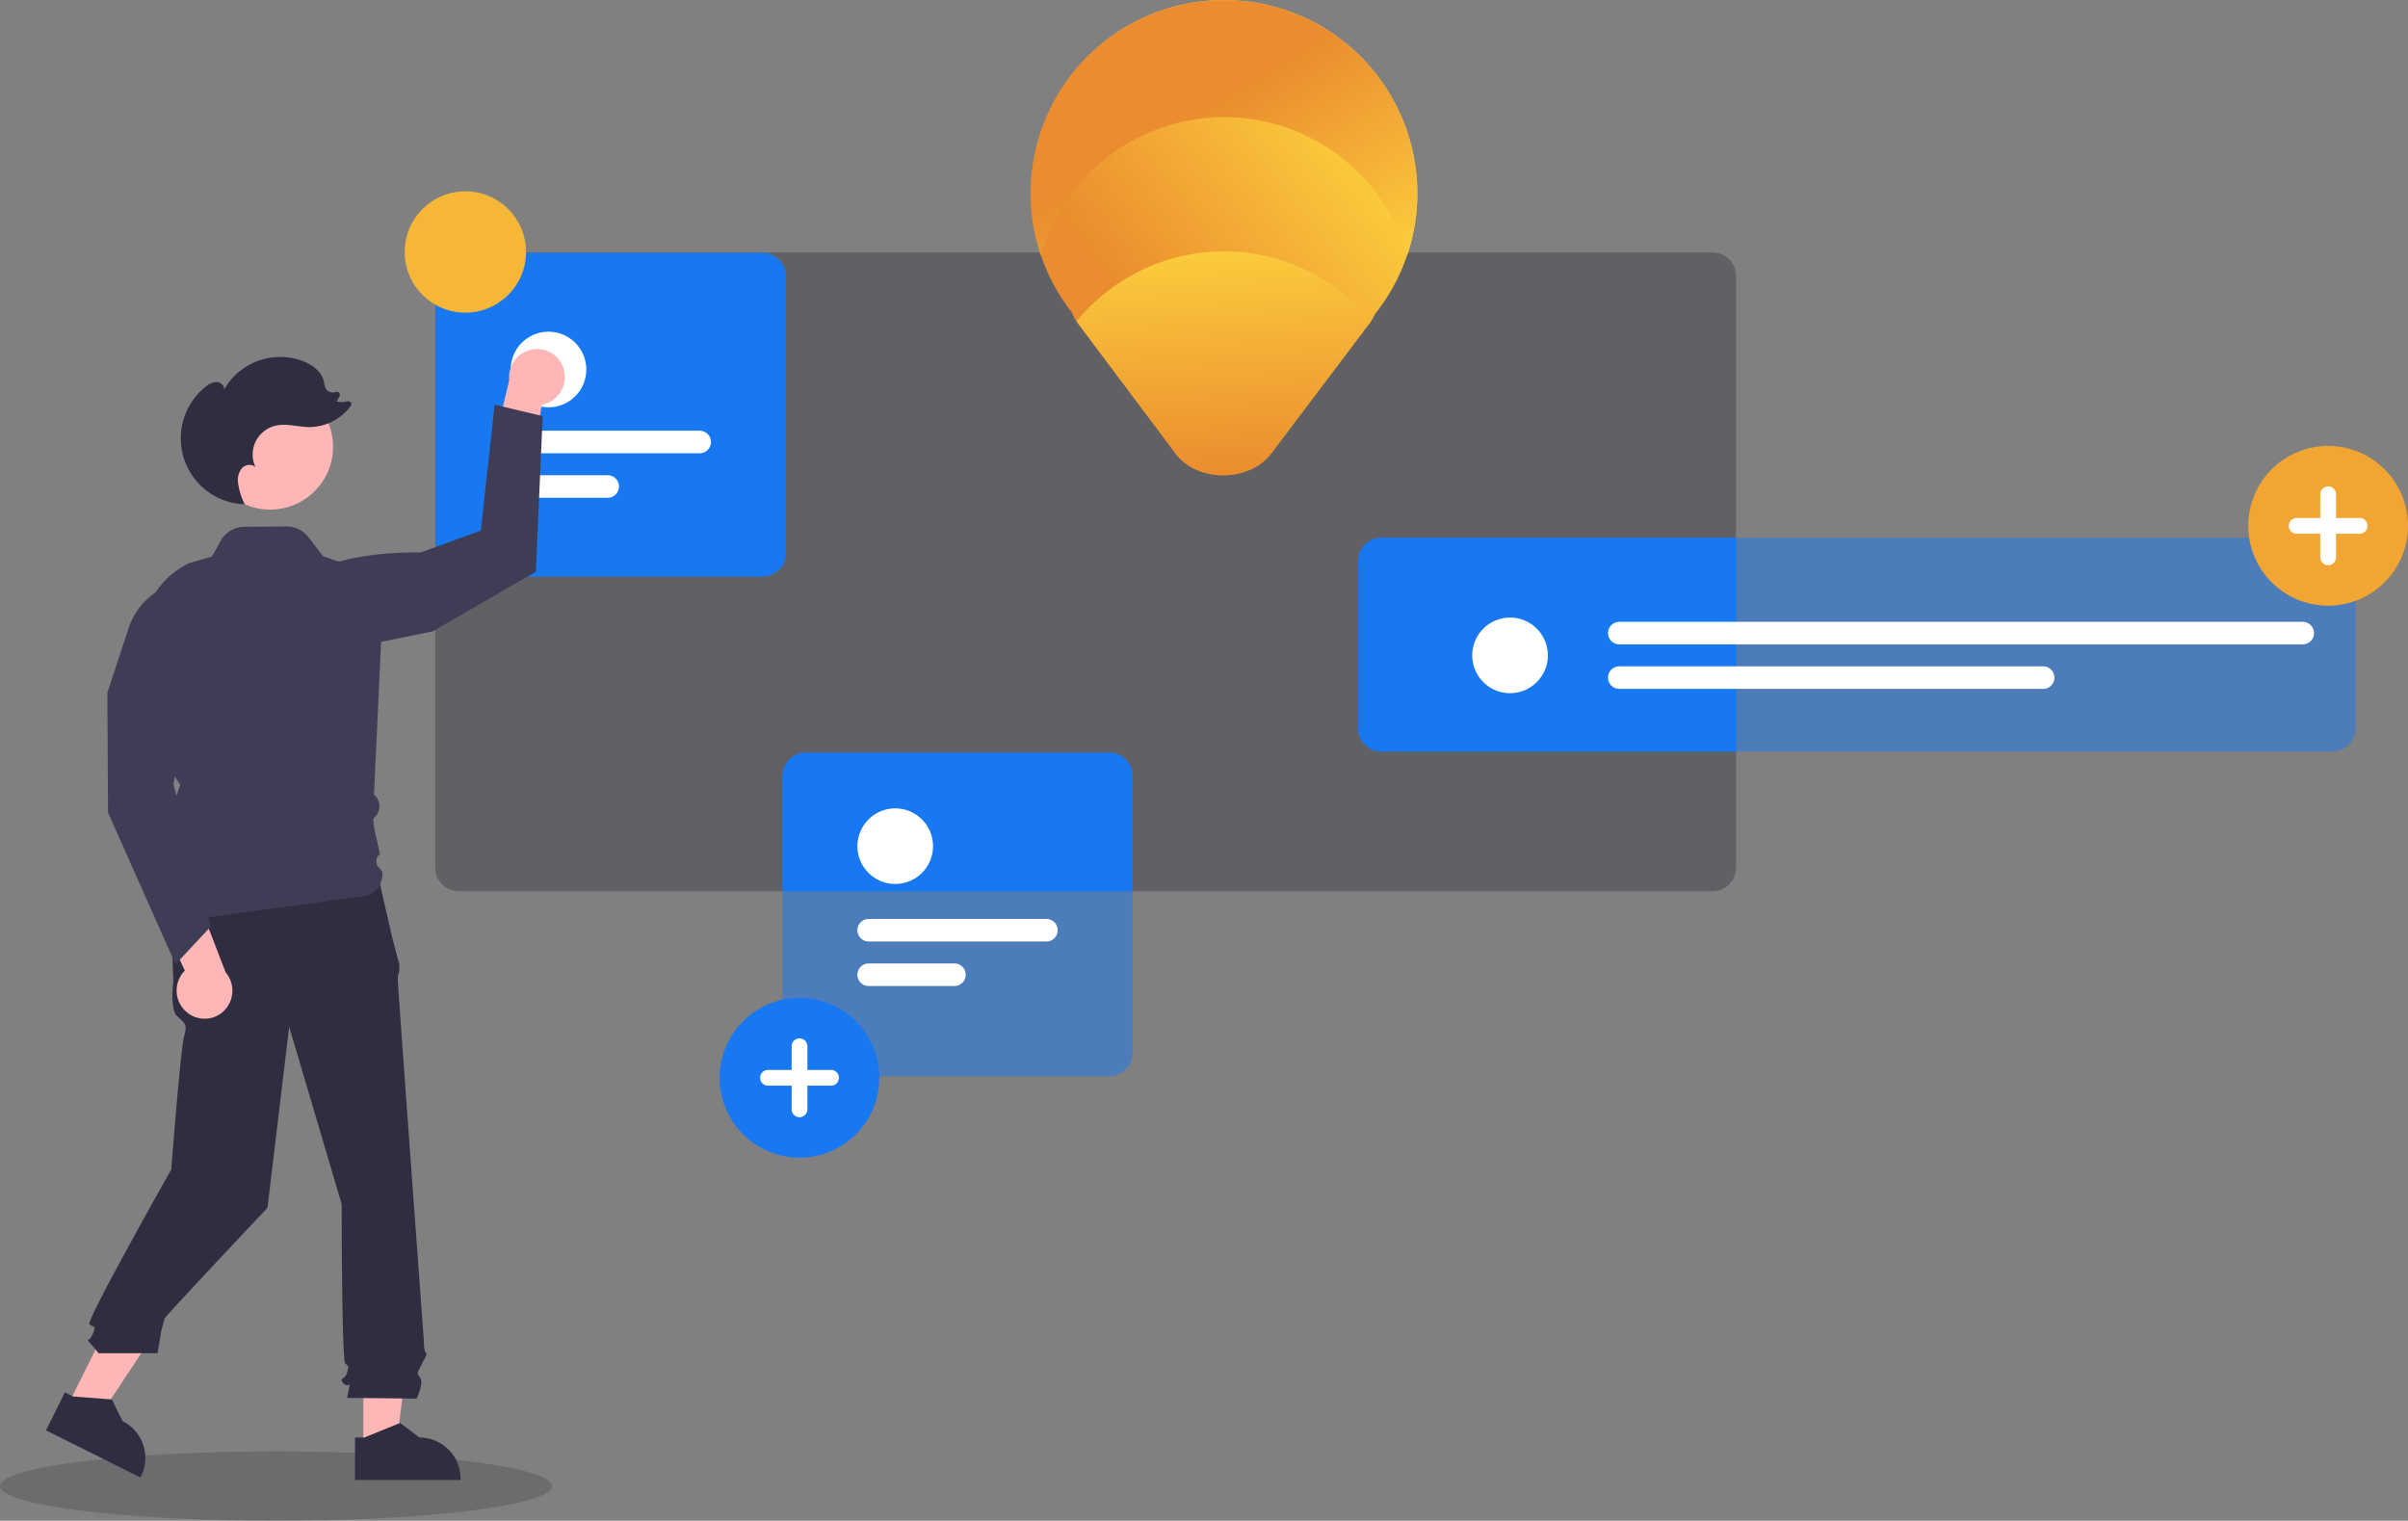 <svg xmlns="http://www.w3.org/2000/svg" xmlns:xlink="http://www.w3.org/1999/xlink" width="833.317" height="526.243" viewBox="0 0 833.317 526.243">
  <rect x="0" y="0" width="833.317" height="526.243" fill="#808080" stroke="none"/>
  <defs>
    <linearGradient id="linear-gradient" x1="0.855" y1="0.337" x2="0.386" y2="0.782" gradientUnits="objectBoundingBox">
      <stop offset="0" stop-color="#fccb3c"/>
      <stop offset="1" stop-color="#ea8c2f"/>
    </linearGradient>
    <linearGradient id="linear-gradient-2" x1="0.451" y1="1.457" x2="-0.066" y2="0.899" xlink:href="#linear-gradient"/>
    <linearGradient id="linear-gradient-3" x1="0.436" y1="0" x2="0.5" y2="1" xlink:href="#linear-gradient"/>
  </defs>
  <g id="welcome" transform="translate(384 -4630.757)">
    <ellipse id="Ellipse_202" data-name="Ellipse 202" cx="95.5" cy="12" rx="95.5" ry="12" transform="translate(-384 5133)" fill="rgba(0,0,0,0.16)"/>
    <path id="Path_6" data-name="Path 6" d="M808.054,287.654H374.044a8.07,8.07,0,0,0-8.07,8.06v204.87a8.079,8.079,0,0,0,8.07,8.07h434.01a8.077,8.077,0,0,0,8.06-8.07V295.714a8.068,8.068,0,0,0-8.06-8.06Z" transform="translate(-599.341 4430.488)" fill="#2b2a36" opacity="0.36"/>
    <path id="Path_7" data-name="Path 7" d="M693.414,386.354a8.068,8.068,0,0,0-8.06,8.06v57.87a8.077,8.077,0,0,0,8.06,8.07h122.7v-74Z" transform="translate(-599.341 4430.488)" fill="#1878f2"/>
    <path id="Path_8" data-name="Path 8" d="M1022.43,460.35H693.418a8.076,8.076,0,0,1-8.066-8.066V394.416a8.075,8.075,0,0,1,8.066-8.066h329.01a8.075,8.075,0,0,1,8.066,8.066v57.868a8.076,8.076,0,0,1-8.064,8.066Z" transform="translate(-599.341 4430.488)" fill="#1878f2" opacity="0.5"/>
    <circle id="Ellipse_4" data-name="Ellipse 4" cx="13.089" cy="13.089" r="13.089" transform="translate(125.482 4844.448)" fill="#fff"/>
    <path id="Path_9" data-name="Path 9" d="M1012.23,423.246H775.72a3.9,3.9,0,1,1,0-7.8h236.514a3.9,3.9,0,0,1,0,7.8Z" transform="translate(-599.341 4430.488)" fill="#fff"/>
    <path id="Path_10" data-name="Path 10" d="M922.4,438.648H775.72a3.9,3.9,0,0,1,0-7.8H922.4a3.9,3.9,0,1,1,0,7.8Z" transform="translate(-599.341 4430.488)" fill="#fff"/>
    <path id="Path_11" data-name="Path 11" d="M151.406,545.537h11.328l5.389-43.693H151.4Z" transform="translate(-409.661 4586.363)" fill="#ffb6b6"/>
    <path id="Path_12" data-name="Path 12" d="M299.858,713.351h3.188l12.448-5.062,6.672,5.062h0a14.217,14.217,0,0,1,14.217,14.216v.463H299.859Z" transform="translate(-561.002 4414.851)" fill="#2f2e41"/>
    <path id="Path_13" data-name="Path 13" d="M49.051,530.809l10.139,5.053,24.314-36.7L68.541,491.7Z" transform="translate(-409.661 4586.363)" fill="#ffb6b6"/>
    <path id="Path_14" data-name="Path 14" d="M199.456,697.722l2.854,1.422,13.4,1.022,3.713,7.506h0a14.218,14.218,0,0,1,6.382,19.066l-.206.413L192.908,710.86Z" transform="translate(-561.002 4414.851)" fill="#2f2e41"/>
    <path id="Path_15" data-name="Path 15" d="M307.766,518.609l-72.026,1.879,1.253,35.073s-1.253,9.395,1.253,11.9,3.758,2.505,2.505,6.889-4.491,46.274-4.491,46.274-29.561,52.27-28.309,53.523,2.505,0,1.253,3.132-2.505,1.879-1.253,3.132a46.129,46.129,0,0,1,3.132,3.758H231.5s1.142-6.263,1.142-6.889,1.253-4.384,1.253-5.01,35.669-38.417,35.669-38.417l7.516-62.631L295.24,632.6s0,53.863,1.253,55.115,1.253.626.626,3.132-3.132,1.879-1.253,3.758,2.505-1.253,1.879,1.879l-.626,3.132,24.063.269s2.505-5.279,1.253-7.158-1.177-1.366.351-4.441,2.155-3.7,1.528-4.327-.626-3.958-.626-3.958-9.031-123.184-9.031-125.063a6.247,6.247,0,0,1,.52-2.818v-2.551l-2.4-9.037Z" transform="translate(-561.002 4414.851)" fill="#2f2e41"/>
    <path id="Path_16" data-name="Path 16" d="M1021.02,409.86a27.638,27.638,0,1,1,27.638-27.638A27.638,27.638,0,0,1,1021.02,409.86Z" transform="translate(-599.341 4430.488)" fill="#f1a634"/>
    <path id="Path_17" data-name="Path 17" d="M1031.93,379.5h-8.179v-8.179a2.726,2.726,0,0,0-5.453,0V379.5h-8.179a2.726,2.726,0,1,0,0,5.453h8.179v8.179a2.726,2.726,0,0,0,5.453,0v-8.179h8.179a2.726,2.726,0,1,0,0-5.453Z" transform="translate(-599.341 4430.488)" fill="#fff"/>
    <path id="Path_18" data-name="Path 18" d="M599.224,460.724H494.214a8.079,8.079,0,0,0-8.07,8.07v39.86h121.14v-39.86a8.077,8.077,0,0,0-8.06-8.07Z" transform="translate(-599.341 4430.488)" fill="#1878f2"/>
    <path id="Path_19" data-name="Path 19" d="M599.221,572.724H494.21a8.076,8.076,0,0,1-8.066-8.066V468.79a8.075,8.075,0,0,1,8.066-8.066H599.221a8.075,8.075,0,0,1,8.066,8.066v95.868a8.076,8.076,0,0,1-8.066,8.066Z" transform="translate(-599.341 4430.488)" fill="#1878f2" opacity="0.5"/>
    <circle id="Ellipse_5" data-name="Ellipse 5" cx="13.089" cy="13.089" r="13.089" transform="translate(-87.282 4910.474)" fill="#fff"/>
    <path id="Path_20" data-name="Path 20" d="M577.472,526.06H515.958a3.9,3.9,0,1,1,0-7.8h61.514a3.9,3.9,0,0,1,0,7.8Z" transform="translate(-599.341 4430.488)" fill="#fff"/>
    <path id="Path_21" data-name="Path 21" d="M545.641,541.462H515.958a3.9,3.9,0,0,1,0-7.8h29.684a3.9,3.9,0,0,1,0,7.8Z" transform="translate(-599.341 4430.488)" fill="#fff"/>
    <path id="Path_22" data-name="Path 22" d="M492.021,600.86a27.638,27.638,0,1,1,27.638-27.638A27.638,27.638,0,0,1,492.021,600.86Z" transform="translate(-599.341 4430.488)" fill="#1878f2"/>
    <path id="Path_23" data-name="Path 23" d="M502.926,570.5h-8.179v-8.179a2.726,2.726,0,1,0-5.453,0V570.5h-8.179a2.726,2.726,0,0,0,0,5.453h8.179v8.179a2.726,2.726,0,1,0,5.453,0v-8.179h8.179a2.726,2.726,0,1,0,0-5.453Z" transform="translate(-599.341 4430.488)" fill="#fff"/>
    <path id="Path_24" data-name="Path 24" d="M479.228,399.779H374.218a8.076,8.076,0,0,1-8.066-8.066V295.845a8.075,8.075,0,0,1,8.066-8.066h105.01a8.075,8.075,0,0,1,8.066,8.066v95.868a8.076,8.076,0,0,1-8.066,8.066Z" transform="translate(-599.341 4430.488)" fill="#1878f2"/>
    <circle id="Ellipse_6" data-name="Ellipse 6" cx="13.089" cy="13.089" r="13.089" transform="translate(-207.274 4745.529)" fill="#1878f2"/>
    <path id="Path_25" data-name="Path 25" d="M457.48,357.115H395.966a3.9,3.9,0,1,1,0-7.8H457.48a3.9,3.9,0,0,1,0,7.8Z" transform="translate(-599.341 4430.488)" fill="#1878f2"/>
    <path id="Path_26" data-name="Path 26" d="M425.649,372.517H395.966a3.9,3.9,0,1,1,0-7.8H425.65a3.9,3.9,0,0,1,0,7.8Z" transform="translate(-599.341 4430.488)" fill="#1878f2"/>
    <path id="Path_27" data-name="Path 27" d="M479.228,399.779H374.218a8.076,8.076,0,0,1-8.066-8.066V295.845a8.075,8.075,0,0,1,8.066-8.066h105.01a8.075,8.075,0,0,1,8.066,8.066v95.868a8.076,8.076,0,0,1-8.066,8.066Z" transform="translate(-599.341 4430.488)" fill="#1878f2" opacity="0.5"/>
    <circle id="Ellipse_7" data-name="Ellipse 7" cx="13.089" cy="13.089" r="13.089" transform="translate(-207.274 4745.529)" fill="#fff"/>
    <path id="Path_28" data-name="Path 28" d="M457.48,357.115H395.966a3.9,3.9,0,1,1,0-7.8H457.48a3.9,3.9,0,0,1,0,7.8Z" transform="translate(-599.341 4430.488)" fill="#fff"/>
    <path id="Path_29" data-name="Path 29" d="M425.649,372.517H395.966a3.9,3.9,0,1,1,0-7.8H425.65a3.9,3.9,0,0,1,0,7.8Z" transform="translate(-599.341 4430.488)" fill="#fff"/>
    <circle id="Ellipse_8" data-name="Ellipse 8" cx="21" cy="21" r="21" transform="translate(-243.957 4696.951)" fill="#f6b638"/>
    <path id="Path_31" data-name="Path 31" d="M371.9,343.088a9.771,9.771,0,0,1-5.759,12.435,9.6,9.6,0,0,1-1.635.451l-5.546,33.959-13.01-12.013,7.261-30.407a9.806,9.806,0,0,1,8.59-10.759,9.547,9.547,0,0,1,10.1,6.333Z" transform="translate(-561.002 4414.851)" fill="#ffb6b6"/>
    <path id="Path_32" data-name="Path 32" d="M275.881,420.037s10.1-13.341,46.739-12.976l20.8-7.556,4.753-43.57,16.636,3.961-2.377,53.868-35.648,20.6-46.739,9.506Z" transform="translate(-561.002 4414.851)" fill="#3f3d56"/>
    <circle id="ab6171fa-7d69-4734-b81c-8dff60f9761b" cx="21.747" cy="21.747" r="21.747" transform="translate(-312.234 4763.598)" fill="#ffb6b6"/>
    <path id="Path_33" data-name="Path 33" d="M233.708,535.39a.419.419,0,0,1-.114-.015c-.4-.112-.719-.2.73-12.729l1.564-9.9L234.361,504l-2.568-2.568,4.127-4.127,3.463-9.838-5.993-8.88-6.876-36.316a28.972,28.972,0,0,1,15.911-31.478l7.958-2.325,2.9-5.31a9.52,9.52,0,0,1,8.287-4.962l14.573-.109a9.52,9.52,0,0,1,7.617,3.715l5.084,6.609,21.083,7.162-3.5,75.321h0a5.233,5.233,0,0,1,.359,7.7c-.219.221-.393.4-.5.52-.355.5.311,4.275,1.135,7.475l1.056,4.9h0a3.013,3.013,0,0,0-.548,4.4l1.346,1.591h0a7.6,7.6,0,0,1-6.507,8.535C283.5,528.628,233.809,535.39,233.708,535.39Z" transform="translate(-561.002 4414.851)" fill="#3f3d56"/>
    <path id="Path_34" data-name="Path 34" d="M264.953,391.178q-.139-.307-.278-.616c.036,0,.071.006.106.007Z" transform="translate(-561.002 4414.851)" fill="#2f2e41"/>
    <path id="Path_35" data-name="Path 35" d="M248.164,349.737a6.053,6.053,0,0,1,3.792-1.639c1.406.045,2.832,1.315,2.541,2.692A22.348,22.348,0,0,1,281.392,340.7c3.5,1.233,6.923,3.7,7.726,7.318a6.591,6.591,0,0,0,.83,2.7,3.084,3.084,0,0,0,3.282.832l.034-.01A1.028,1.028,0,0,1,294.506,353l-.989,1.844a7.925,7.925,0,0,0,3.776-.08,1.027,1.027,0,0,1,1.09,1.6,17.9,17.9,0,0,1-14.269,7.334c-3.951-.024-7.944-1.386-11.789-.477a10.241,10.241,0,0,0-6.888,14.376c-1.181-1.292-3.465-.986-4.674.281a6.41,6.41,0,0,0-1.4,4.9,22.756,22.756,0,0,0,2.336,7.639,22.836,22.836,0,0,1-13.537-40.678Z" transform="translate(-561.002 4414.851)" fill="#2f2e41"/>
    <path id="Path_36" data-name="Path 36" d="M242.18,566.581a9.771,9.771,0,0,1-2.3-13.509,9.6,9.6,0,0,1,1.092-1.3l-14.675-31.123,17.527,2.525,11.249,29.168a9.806,9.806,0,0,1-.98,13.733,9.547,9.547,0,0,1-11.91.505Z" transform="translate(-561.002 4414.851)" fill="#ffb6b6"/>
    <path id="Path_37" data-name="Path 37" d="M237.736,549.587,214.384,497.1l-.234-41.452,7.361-22.391a23.925,23.925,0,0,1,30.827-15.04l.162.058.068.158c.272.635,6.446,15.906-11.867,47.322l-3.686,21.5,12.932,49.274Z" transform="translate(-561.002 4414.851)" fill="#3f3d56"/>
    <g id="Group_1" data-name="Group 1" transform="translate(-364.296 4628.758)">
      <path id="Union_32" data-name="Union 32" d="M50.171,156.992,16.3,111.843a14.488,14.488,0,0,1-2-3.613,66.889,66.889,0,1,1,104.888.362,14.984,14.984,0,0,1-1.776,3L83.208,156.911c-3.793,5.025-10.208,7.54-16.606,7.541C60.244,164.452,53.9,161.968,50.171,156.992Z" transform="translate(336.999 1.999)" fill="url(#linear-gradient)"/>
      <path id="Subtraction_91" data-name="Subtraction 91" d="M3.506,88.325v0a66.89,66.89,0,1,1,126.766,0,65.925,65.925,0,0,0-126.764,0Z" transform="translate(337 1.999)" fill="url(#linear-gradient-2)"/>
      <path id="Intersection_9" data-name="Intersection 9" d="M34.325,70,.457,24.854Q.218,24.536,0,24.213a65.906,65.906,0,0,1,101.961-.15q-.189.274-.394.545L67.361,69.923c-3.794,5.025-10.209,7.54-16.606,7.54C44.4,77.464,38.057,74.979,34.325,70Z" transform="translate(352.846 88.988)" fill="url(#linear-gradient-3)"/>
    </g>
  </g>
</svg>
